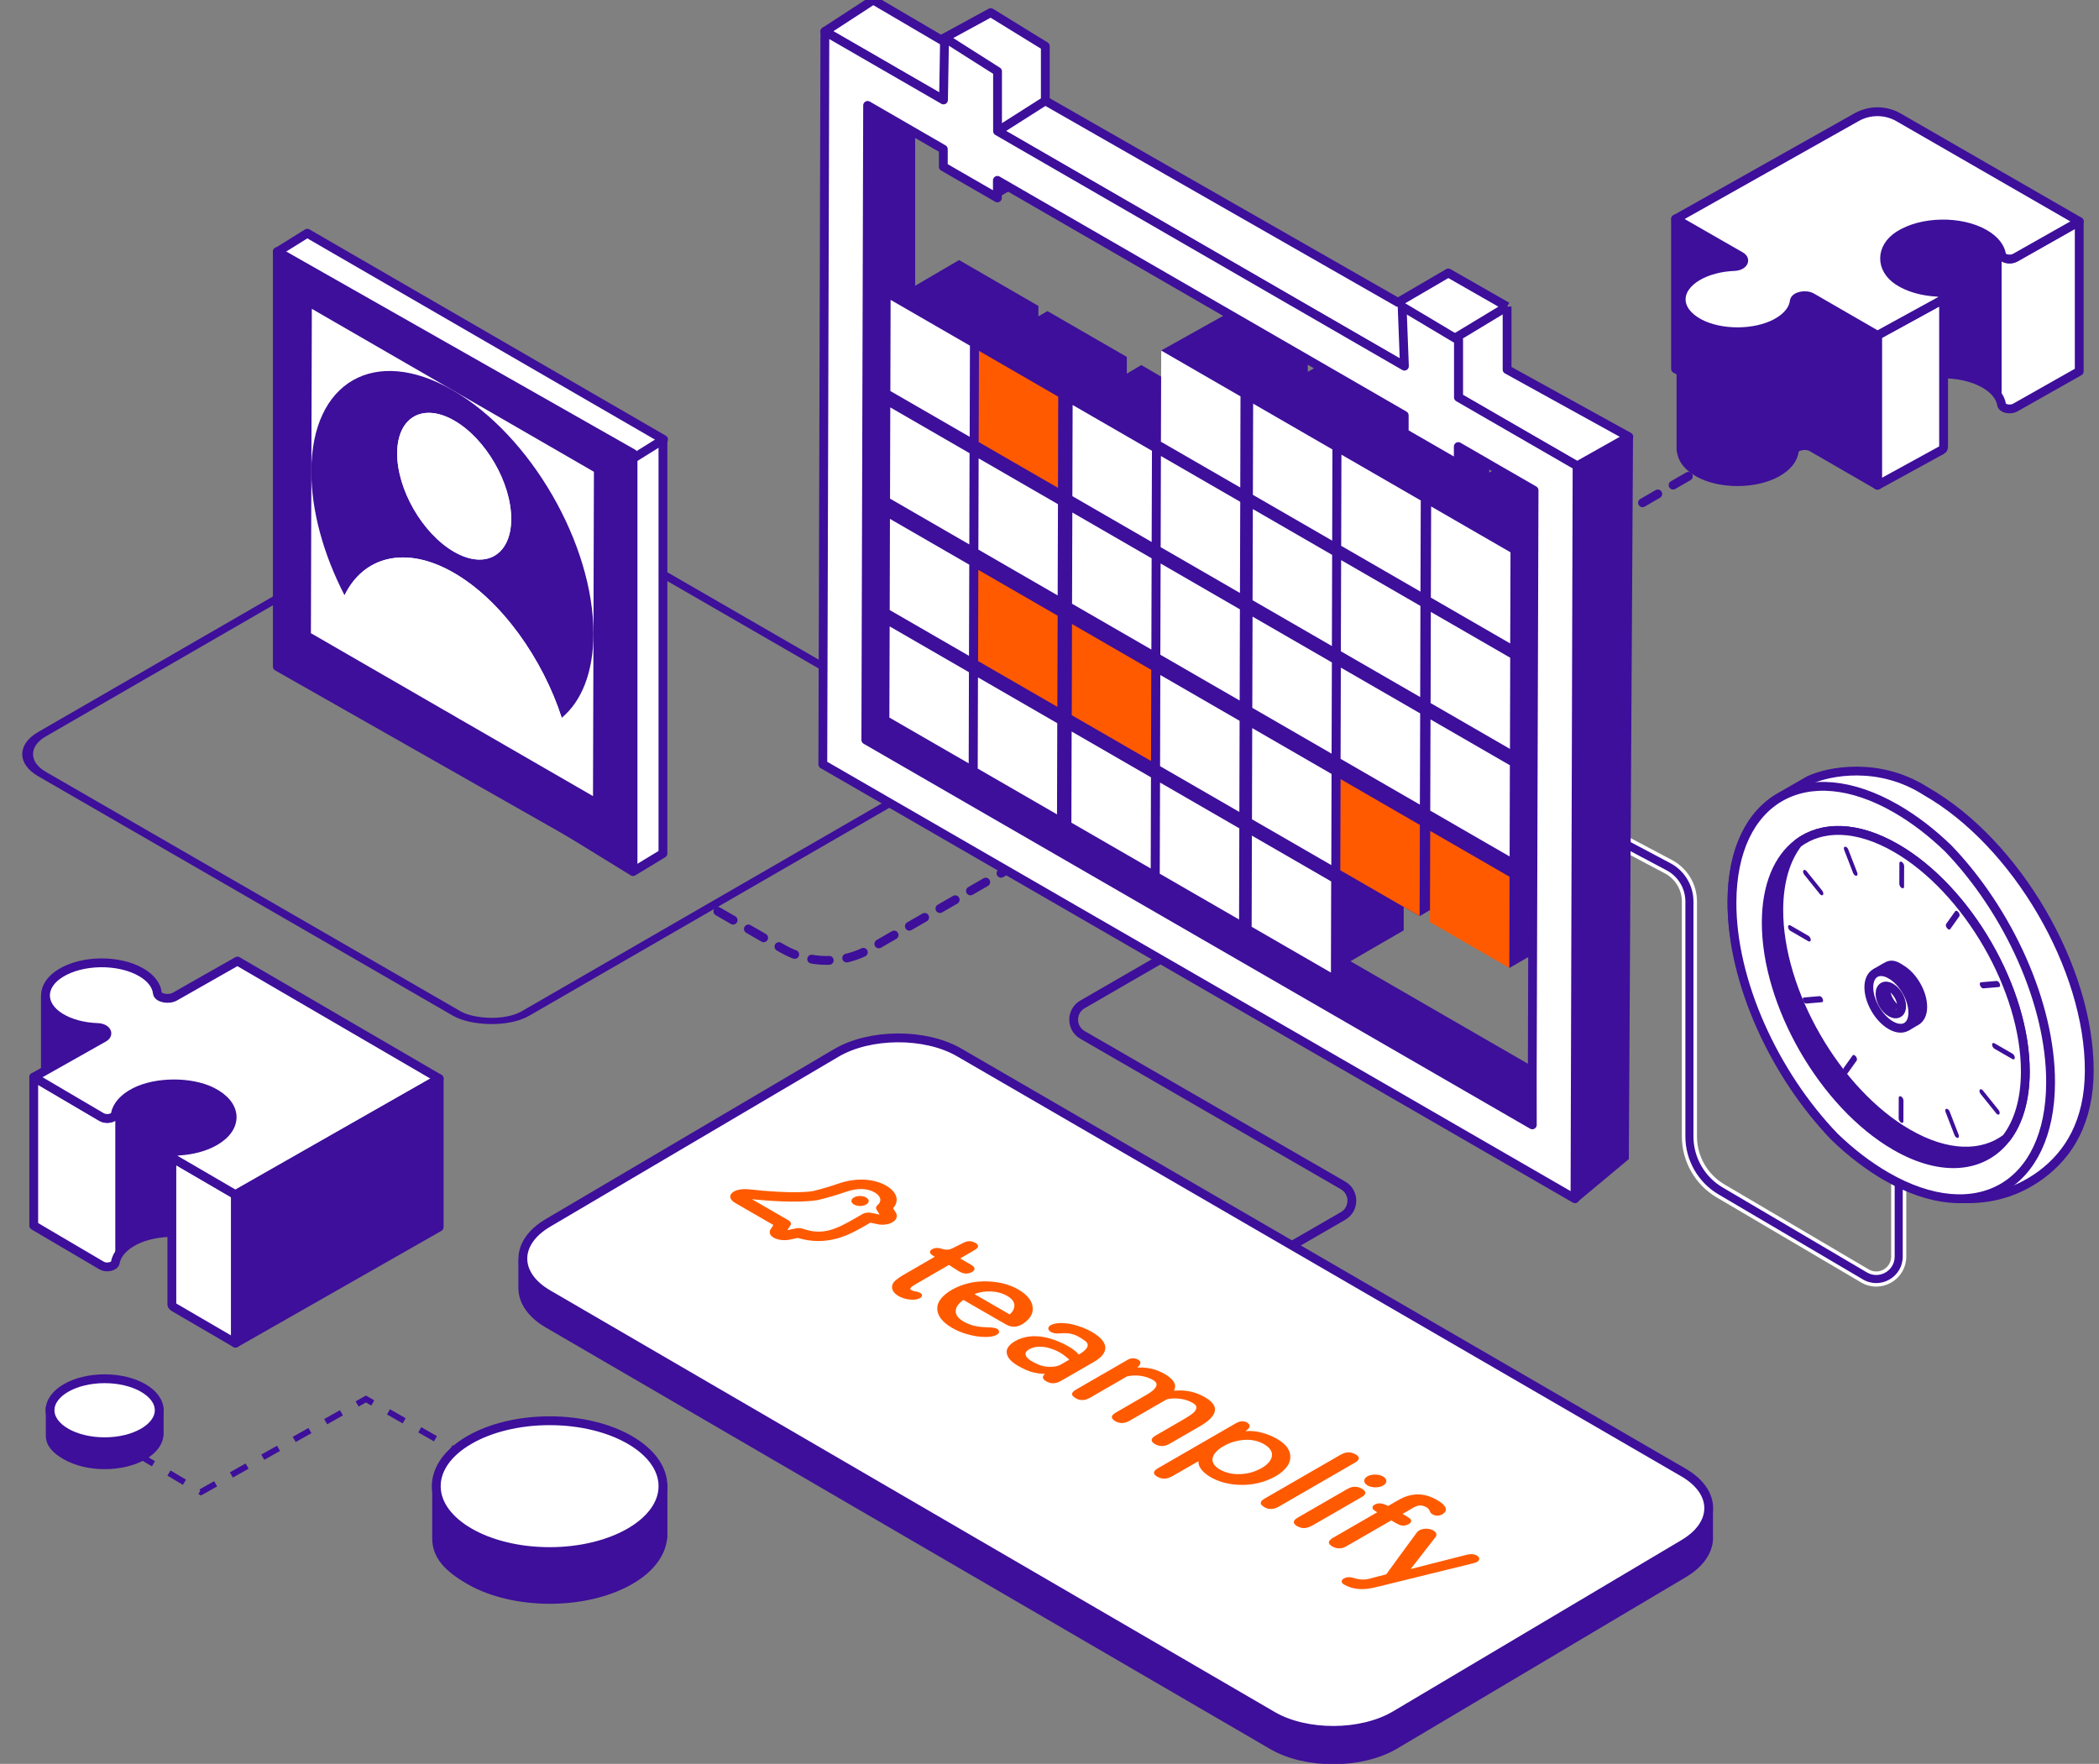 <svg width="238" height="200" viewBox="0 0 238 200" fill="none" xmlns="http://www.w3.org/2000/svg">
<rect x="0" y="0" width="238" height="200" fill="#808080" stroke="none"/>
<g clip-path="url(#clip0_4926_493)">
<path d="M63.407 171.57L63.746 170.979L61.968 169.962L61.629 170.553L63.407 171.57ZM22.778 169.577L24.619 168.539L24.279 167.948L22.619 168.883L22.709 169.041L22.495 169.398L22.785 169.57L22.778 169.577ZM59.858 169.536L60.197 168.945L58.419 167.928L58.08 168.519L59.858 169.536ZM20.738 168.361L21.09 167.776L19.333 166.732L18.98 167.316L20.738 168.361ZM26.403 167.536L28.188 166.532L27.849 165.941L26.064 166.945L26.403 167.536ZM56.309 167.501L56.648 166.91L54.87 165.893L54.532 166.484L56.309 167.501ZM17.223 166.264L17.576 165.68L15.819 164.635L15.466 165.22L17.223 166.264ZM29.966 165.522L31.751 164.519L31.412 163.928L29.627 164.931L29.966 165.522ZM52.754 165.467L53.093 164.876L51.315 163.859L50.976 164.45L52.754 165.467ZM13.702 164.168L14.055 163.584L12.298 162.539L11.945 163.123L13.702 164.168ZM33.529 163.508L35.313 162.505L34.975 161.914L33.19 162.917L33.529 163.508ZM49.205 163.433L49.544 162.842L47.766 161.824L47.427 162.416L49.205 163.433ZM10.188 162.072L10.54 161.488L9.835 161.068L9.482 161.653L10.188 162.072ZM37.098 161.495L38.883 160.491L38.544 159.9L36.759 160.903L37.098 161.495ZM45.656 161.398L45.995 160.807L44.217 159.79L43.878 160.381L45.656 161.398ZM40.661 159.488L41.491 159.02L42.1 159.371L42.439 158.78L41.491 158.237L40.322 158.897L40.661 159.488Z" fill="#3D0F9A"/>
<path d="M75.172 168.512V174.446V173.951C75.172 175.847 73.936 177.743 71.423 179.185C66.398 182.07 58.283 182.07 53.258 179.185C50.745 177.743 49.509 176.342 49.509 174.446V173.951V168.553L66.719 164.718L75.172 168.512Z" fill="#3D0F9A" stroke="#3D0F9A" stroke-miterlimit="10"/>
<path d="M62.32 175.929C55.222 175.929 49.468 172.608 49.468 168.511C49.468 164.415 55.222 161.094 62.32 161.094C69.418 161.094 75.172 164.415 75.172 168.511C75.172 172.608 69.418 175.929 62.32 175.929Z" fill="white" stroke="#3D0F9A" stroke-linecap="round" stroke-linejoin="round"/>
<path d="M18.051 159.903V162.76V162.522C18.051 163.435 17.456 164.348 16.246 165.042C13.826 166.431 9.919 166.431 7.499 165.042C6.29 164.348 5.695 163.673 5.695 162.76V162.522V159.923L13.981 158.077L18.051 159.903Z" fill="#3D0F9A" stroke="#3D0F9A" stroke-miterlimit="10"/>
<path d="M11.863 163.475C8.445 163.475 5.675 161.876 5.675 159.903C5.675 157.931 8.445 156.332 11.863 156.332C15.28 156.332 18.051 157.931 18.051 159.903C18.051 161.876 15.28 163.475 11.863 163.475Z" fill="white" stroke="#3D0F9A" stroke-linecap="round" stroke-linejoin="round"/>
<path d="M81.394 103.333L88.713 107.56C91.808 109.347 95.621 109.347 98.716 107.56L114.399 98.501L199.5 49.349C200.833 48.579 200.833 46.655 199.5 45.885L195.584 43.623C194.251 42.853 194.251 40.929 195.584 40.159L208.929 32.451" stroke="#3D0F9A" stroke-linecap="round" stroke-dasharray="2 2"/>
<path d="M146.13 141.429L152.283 137.874C153.616 137.104 153.616 135.18 152.283 134.411L122.741 117.347C121.408 116.577 121.408 114.653 122.741 113.884L131.769 108.669" stroke="#3D0F9A" stroke-linecap="round"/>
<path d="M212.745 145.685C212.186 145.685 211.628 145.536 211.121 145.237L194.744 135.593C192.374 134.197 190.902 131.621 190.902 128.87V102.229C190.902 100.812 190.123 99.518 188.871 98.854L179.23 93.745L179.846 92.584L189.487 97.693C191.17 98.585 192.217 100.323 192.217 102.229V128.87C192.217 131.157 193.441 133.299 195.411 134.46L211.788 144.105C212.379 144.453 213.087 144.457 213.682 144.117C214.278 143.776 214.633 143.164 214.633 142.477V133.144H215.947V142.477C215.947 143.64 215.343 144.68 214.334 145.257C213.835 145.542 213.289 145.685 212.744 145.685H212.745Z" fill="#3D0F9A" stroke="white" stroke-width="0.4"/>
<path d="M218.38 89.72C228.623 95.564 236.927 109.786 236.896 121.416C236.878 127.195 234.58 130.872 231.473 133.181C225.051 137.951 217.845 135.363 214.895 133.844C212.457 132.452 210.128 130.585 207.994 128.393C201.174 121.375 196.358 111.009 196.383 102.147C196.4 96.346 198.488 92.267 201.847 90.36L203.484 89.418L203.488 89.416L205.169 88.45C207.349 87.449 213.044 86.302 218.38 89.72Z" fill="white"/>
<path d="M205.173 88.45H205.169M205.169 88.45C204.665 88.74 204.076 89.078 203.488 89.416L203.484 89.418C202.912 89.747 202.341 90.076 201.847 90.36C198.488 92.267 196.4 96.346 196.383 102.147C196.358 111.009 201.174 121.375 207.994 128.393C210.128 130.585 212.457 132.452 214.895 133.844C217.845 135.363 225.051 137.951 231.473 133.181C234.58 130.872 236.878 127.195 236.896 121.416C236.927 109.786 228.623 95.564 218.38 89.72C213.044 86.302 207.349 87.449 205.169 88.45Z" stroke="#3D0F9A" stroke-miterlimit="10"/>
<path d="M232.51 122.756C232.475 134.532 224.114 139.298 213.875 133.38C211.822 132.195 209.845 130.669 208.001 128.887C201.174 121.784 196.358 111.293 196.383 102.325C196.418 90.552 204.778 85.786 215.017 91.701C217.078 92.889 219.054 94.419 220.905 96.204C227.725 103.307 232.534 113.791 232.51 122.752V122.756Z" fill="white" stroke="#3D0F9A" stroke-miterlimit="10"/>
<path d="M229.646 121.539C229.635 124.739 228.85 127.286 227.484 129.058C224.897 132.443 220.224 133.009 214.912 129.938C206.811 125.26 200.242 113.881 200.27 104.567C200.284 100.368 201.632 97.301 203.856 95.62C206.563 93.577 210.561 93.594 215.007 96.165C223.105 100.847 229.674 112.225 229.646 121.536V121.539Z" fill="#3D0F9A" stroke="#3D0F9A"/>
<path d="M229.647 121.54C229.636 124.74 228.85 127.287 227.485 129.058C224.778 131.109 220.78 131.088 216.331 128.517C208.232 123.839 201.664 112.46 201.691 103.15C201.702 99.943 202.491 97.396 203.857 95.625C206.563 93.581 210.562 93.599 215.007 96.17C223.106 100.851 229.674 112.23 229.647 121.54Z" fill="white" stroke="#3D0F9A" stroke-miterlimit="10"/>
<path d="M215.635 97.731C215.785 97.818 215.904 98.025 215.904 98.196L215.897 100.533C215.897 100.704 215.775 100.774 215.628 100.687C215.478 100.599 215.359 100.393 215.359 100.222L215.366 97.885C215.366 97.714 215.489 97.644 215.635 97.731Z" fill="#3D0F9A"/>
<path d="M209.339 96.037C209.434 96.089 209.525 96.198 209.573 96.327L210.583 98.936C210.656 99.129 210.611 99.293 210.485 99.303C210.443 99.303 210.398 99.293 210.349 99.268C210.254 99.216 210.164 99.108 210.115 98.978L209.106 96.369C209.032 96.18 209.078 96.016 209.203 96.005C209.245 96.005 209.294 96.016 209.339 96.04V96.037Z" fill="#3D0F9A"/>
<path d="M204.719 98.671C204.764 98.699 204.81 98.737 204.851 98.79L206.608 100.977C206.737 101.137 206.783 101.351 206.706 101.459C206.657 101.529 206.566 101.532 206.472 101.48C206.426 101.452 206.381 101.413 206.336 101.361L204.579 99.174C204.45 99.013 204.408 98.8 204.481 98.695C204.53 98.626 204.621 98.622 204.715 98.674L204.719 98.671Z" fill="#3D0F9A"/>
<path d="M205.047 106.106C205.197 106.193 205.316 106.399 205.316 106.57C205.316 106.741 205.194 106.811 205.047 106.724L203.011 105.55C202.861 105.463 202.742 105.257 202.742 105.085C202.742 104.914 202.864 104.844 203.011 104.932L205.047 106.106Z" fill="#3D0F9A"/>
<path d="M206.443 112.985C206.537 113.037 206.628 113.145 206.677 113.275C206.75 113.463 206.705 113.627 206.576 113.638L204.812 113.792C204.77 113.795 204.725 113.781 204.679 113.757C204.585 113.704 204.498 113.596 204.445 113.467C204.372 113.278 204.417 113.114 204.543 113.103L206.307 112.95C206.349 112.95 206.394 112.96 206.443 112.985Z" fill="#3D0F9A"/>
<path d="M210.29 119.657C210.335 119.685 210.38 119.723 210.426 119.776C210.555 119.936 210.597 120.15 210.524 120.254L209.5 121.69C209.452 121.76 209.361 121.764 209.266 121.711C209.221 121.683 209.176 121.645 209.134 121.592C209.005 121.432 208.963 121.219 209.036 121.114L210.059 119.678C210.108 119.608 210.199 119.605 210.293 119.657H210.29Z" fill="#3D0F9A"/>
<path d="M215.561 124.328C215.711 124.416 215.83 124.622 215.83 124.793L215.823 127.13C215.823 127.301 215.701 127.371 215.554 127.284C215.407 127.196 215.285 126.99 215.285 126.819L215.292 124.482C215.292 124.311 215.414 124.241 215.561 124.328Z" fill="#3D0F9A"/>
<path d="M220.835 125.753C220.93 125.806 221.017 125.914 221.069 126.043L222.082 128.656C222.156 128.848 222.11 129.013 221.981 129.023C221.939 129.027 221.894 129.013 221.848 128.988C221.754 128.936 221.667 128.828 221.614 128.698L220.601 126.085C220.528 125.896 220.574 125.732 220.703 125.722C220.745 125.718 220.79 125.732 220.835 125.757V125.753Z" fill="#3D0F9A"/>
<path d="M224.715 123.542C224.761 123.57 224.806 123.609 224.848 123.661L226.605 125.848C226.734 126.009 226.779 126.222 226.702 126.327C226.653 126.396 226.563 126.4 226.468 126.348C226.423 126.32 226.378 126.281 226.336 126.229L224.579 124.042C224.45 123.881 224.408 123.668 224.481 123.563C224.53 123.493 224.621 123.49 224.715 123.542Z" fill="#3D0F9A"/>
<path d="M228.184 119.468C228.334 119.556 228.453 119.762 228.453 119.933C228.453 120.104 228.33 120.174 228.184 120.087L226.148 118.913C225.998 118.826 225.879 118.619 225.879 118.448C225.879 118.277 226.001 118.207 226.148 118.295L228.184 119.468Z" fill="#3D0F9A"/>
<path d="M226.517 111.262C226.611 111.314 226.702 111.422 226.751 111.551C226.824 111.744 226.779 111.908 226.65 111.918L224.886 112.069C224.844 112.072 224.799 112.058 224.754 112.034C224.659 111.981 224.572 111.873 224.52 111.744C224.446 111.551 224.492 111.387 224.617 111.377L226.381 111.227C226.423 111.227 226.472 111.237 226.517 111.262Z" fill="#3D0F9A"/>
<path d="M221.928 103.307C221.973 103.335 222.018 103.374 222.06 103.426C222.189 103.587 222.235 103.8 222.158 103.905L221.135 105.341C221.086 105.411 220.995 105.414 220.901 105.362C220.855 105.334 220.81 105.295 220.768 105.243C220.639 105.082 220.593 104.869 220.67 104.761L221.694 103.325C221.742 103.255 221.833 103.251 221.928 103.304V103.307Z" fill="#3D0F9A"/>
<path d="M213.524 111.883L214.645 111.23C214.425 111.359 214.289 111.632 214.289 112.02C214.289 112.799 214.834 113.745 215.511 114.14L214.39 114.793C213.713 114.402 213.164 113.455 213.168 112.673C213.168 112.285 213.304 112.013 213.524 111.883Z" fill="#3D0F9A"/>
<path d="M213.75 109.686L212.629 110.339C213.737 110.083 216.142 110.622 216.893 114.821C216.89 115.604 216.616 116.157 216.173 116.418L217.288 115.768C217.735 115.51 218.014 114.958 218.014 114.168C218.017 112.585 216.907 110.657 215.528 109.86L215.233 109.672C214.542 109.27 214.204 109.42 213.75 109.686Z" fill="#3D0F9A" stroke="#3D0F9A"/>
<path d="M214.403 110.515C215.782 111.311 216.893 113.24 216.889 114.822C216.886 116.408 215.768 117.044 214.389 116.248C213.013 115.451 211.899 113.526 211.902 111.94C211.906 110.357 213.027 109.718 214.406 110.515H214.403ZM214.392 114.794C215.07 115.186 215.622 114.871 215.625 114.092C215.625 113.313 215.08 112.363 214.403 111.971C213.725 111.58 213.174 111.895 213.17 112.674C213.17 113.453 213.715 114.403 214.392 114.794Z" fill="white" stroke="#3D0F9A" stroke-miterlimit="10"/>
<rect x="-0.866" width="63.318" height="63.318" rx="4.5" transform="matrix(-0.866 0.5 -0.866 -0.5 109.767 85.941)" stroke="#3D0F9A"/>
<path d="M108.749 29.487L100.999 34.018L103.067 44.956L100.985 46.206L103.052 57.59L100.94 58.84L102.621 70.015L100.91 71.012L109.88 86.563L110.891 85.923L119.861 92.337L121.482 91.384L130.497 98.453L131.538 97.857L140.478 104.256L141.95 103.438L150.92 110.268L159.161 105.491V102.828L160.968 103.877L162.165 103.177L171.165 109.747L179.019 105.194V94.941L176.907 93.78L179.019 92.56V82.292L177.427 81.354L179.019 80.417V70.075L177.621 69.226L179.019 68.393V58.11L170.049 52.902L168.859 53.587V52.262L159.86 47.054L158.833 47.679V46.429L149.864 41.265L148.287 42.158V40.045L139.719 35.238L131.664 39.74L131.746 42.761L129.411 41.392L127.767 42.366V40.469L118.768 35.276L117.741 35.871V34.688L108.749 29.487Z" fill="#3D0F9A"/>
<path d="M93.297 83.693L101.288 79.048L178.977 123.927L170.985 128.572L93.297 83.693Z" fill="#3D0F9A"/>
<path d="M113.091 20.451L120.864 15.933L120.859 17.923L113.086 22.441L113.091 20.451Z" fill="#3D0F9A"/>
<path d="M165.354 50.635L173.127 46.117L173.122 48.108L165.349 52.63L165.354 50.635Z" fill="#3D0F9A"/>
<path d="M98.201 12.121L103.767 7.619V80L98.055 83.81L98.201 12.121Z" fill="#3D0F9A"/>
<path d="M179.143 53.094L185.163 49.524L184.687 131.429L178.975 136.191L179.143 53.094Z" fill="#3D0F9A"/>
<path d="M118.047 5.238L113.287 8.095V14.762L118.047 11.905V5.238Z" fill="#3D0F9A"/>
<path d="M171.359 34.762L165.171 38.095V45.238L170.883 41.905L171.359 34.762Z" fill="#3D0F9A"/>
<path d="M93.535 3.565L99.011 0L112.815 8.095L106.985 11.337L93.535 3.565Z" fill="white"/>
<path d="M112.337 1.429L107.101 4.286L112.813 8.095L113.109 14.873L118.525 11.429V5.238L112.337 1.429Z" fill="white"/>
<path d="M113.109 14.873L118.525 11.429L158.509 34.286L164.221 30.952L170.885 34.762V41.905L184.689 49.524L178.82 52.828L165.371 45.057V38.095L159.244 41.521L113.109 14.873Z" fill="white"/>
<path d="M113.109 14.873L112.813 8.095L107.101 4.286L112.337 1.429L118.525 5.238V11.429M113.109 14.873L118.525 11.429M113.109 14.873L159.244 41.521L165.371 38.095M118.525 11.429L158.509 34.286L164.221 30.952L170.885 34.762M170.885 34.762L165.371 38.095M170.885 34.762V41.905L184.689 49.524L178.82 52.828L165.371 45.057V38.095M93.535 3.565L99.011 0L112.815 8.095L106.985 11.337L93.535 3.565Z" stroke="#3D0F9A" stroke-linejoin="round"/>
<path d="M165.369 45.057L178.82 52.824L178.584 135.923L93.297 86.664L93.533 3.565L106.983 11.332L107.101 4.285L113.109 8.095V14.868L159.244 41.516L158.985 34.762L165.369 38.571V45.052V45.057ZM173.739 121.826L173.943 55.596L165.351 50.634V52.625L159.22 49.088V47.098L113.091 20.451V22.441L106.96 18.904V16.914L98.377 11.952L98.174 83.896L173.744 127.545" fill="white"/>
<path d="M165.369 45.057L178.82 52.824L178.584 135.923L93.297 86.664L93.533 3.565L106.983 11.332L107.101 4.285L113.109 8.095V14.868L159.244 41.516L158.985 34.762L165.369 38.571V45.052V45.057ZM173.739 121.826L173.943 55.596L165.351 50.634V52.625L159.22 49.088V47.098L113.091 20.451V22.441L106.96 18.904V16.914L98.377 11.952L98.174 83.896L173.744 127.545L173.739 121.826Z" stroke="#3D0F9A" stroke-linejoin="round"/>
<path d="M109.866 76.219L109.838 86.555L100.844 81.362L100.876 71.026L109.866 76.219Z" fill="white"/>
<path d="M119.88 82L119.852 92.341L110.862 87.147L110.89 76.807L119.88 82Z" fill="white"/>
<path d="M109.903 64.028L109.871 74.364L100.881 69.17L100.909 58.834L109.903 64.028Z" fill="white"/>
<path d="M130.505 88.139L130.477 98.475L121.483 93.281L121.511 82.945L130.505 88.139Z" fill="white"/>
<path d="M109.936 51.386L109.908 61.732L100.918 56.538L100.946 46.193L109.936 51.386Z" fill="white"/>
<path d="M140.524 93.925L140.496 104.261L131.501 99.067L131.534 88.731L140.524 93.925Z" fill="white"/>
<path d="M119.959 57.168L119.926 67.513L110.936 62.319L110.964 51.974L119.959 57.168Z" fill="white"/>
<path d="M109.978 39.194L109.95 49.53L100.955 44.337L100.983 34.001L109.978 39.194Z" fill="white"/>
<path d="M150.939 99.942L150.911 110.278L141.921 105.085L141.949 94.749L150.939 99.942Z" fill="white"/>
<path d="M140.556 81.732L140.528 92.067L131.538 86.874L131.566 76.538L140.556 81.732Z" fill="white"/>
<path d="M130.58 63.305L130.552 73.65L121.557 68.457L121.59 58.112L130.58 63.305Z" fill="white"/>
<path d="M150.981 87.755L150.953 98.091L141.958 92.897L141.986 82.557L150.981 87.755Z" fill="white"/>
<path d="M140.59 69.091L140.563 79.432L131.568 74.238L131.6 63.893L140.59 69.091Z" fill="white"/>
<path d="M130.617 51.113L130.584 61.454L121.594 56.26L121.622 45.92L130.617 51.113Z" fill="white"/>
<path d="M151.018 75.109L150.985 85.454L141.995 80.26L142.023 69.915L151.018 75.109Z" fill="white"/>
<path d="M140.628 56.899L140.595 67.235L131.605 62.041L131.633 51.706L140.628 56.899Z" fill="white"/>
<path d="M161.029 80.89L160.996 91.235L152.006 86.042L152.034 75.697L161.029 80.89Z" fill="white"/>
<path d="M151.048 62.916L151.02 73.252L142.025 68.059L142.058 57.723L151.048 62.916Z" fill="white"/>
<path d="M140.657 44.943L140.63 55.279L131.635 50.086L131.667 39.75L140.657 44.943Z" fill="white"/>
<path d="M171.2 86.769L171.173 97.114L162.173 91.916L162.201 81.571L171.2 86.769Z" fill="white"/>
<path d="M161.058 68.703L161.031 79.039L152.036 73.846L152.068 63.51L161.058 68.703Z" fill="white"/>
<path d="M151.08 50.961L151.052 61.301L142.062 56.108L142.09 45.767L151.08 50.961Z" fill="white"/>
<path d="M171.238 74.577L171.21 84.917L162.211 79.719L162.238 69.383L171.238 74.577Z" fill="white"/>
<path d="M161.096 56.746L161.063 67.082L152.073 61.889L152.101 51.553L161.096 56.746Z" fill="white"/>
<path d="M171.272 62.624L171.24 72.96L162.24 67.762L162.273 57.426L171.272 62.624Z" fill="white"/>
<path d="M119.925 69.813L119.892 80.149L110.902 74.955L110.93 64.62L119.925 69.813Z" fill="#FF5A00"/>
<path d="M130.541 75.951L130.513 86.287L121.523 81.094L121.551 70.758L130.541 75.951Z" fill="#FF5A00"/>
<path d="M119.992 44.98L119.964 55.316L110.969 50.123L111.002 39.782L119.992 44.98Z" fill="#FF5A00"/>
<path d="M160.995 93.536L160.967 103.872L151.972 98.678L152.005 88.343L160.995 93.536Z" fill="#FF5A00"/>
<path d="M171.166 99.415L171.139 109.751L162.139 104.553L162.167 94.217L171.166 99.415Z" fill="#FF5A00"/>
<path d="M33.242 75.115L34.837 27.39L75.169 50.105V96.771L71.779 98.827L33.242 75.115Z" fill="white" stroke="#3D0F9A" stroke-linejoin="round"/>
<path d="M31.445 28.562L34.841 26.446L75.237 49.831L71.843 51.945L31.445 28.562Z" fill="white" stroke="#3D0F9A" stroke-linejoin="round"/>
<path d="M31.445 75.58V28.52L71.778 51.425V98.487L31.445 75.58Z" fill="#3D0F9A" stroke="#3D0F9A" stroke-linejoin="round"/>
<path d="M35.254 71.796L35.358 35.018L67.343 53.495L67.239 90.269L35.254 71.796Z" fill="white"/>
<path d="M52.213 81.558L50.269 80.436C50.591 80.645 50.914 80.84 51.241 81.031C51.568 81.217 51.891 81.394 52.213 81.558ZM51.473 62.562C47.907 60.504 45.022 55.5 45.031 51.397C45.045 47.288 47.948 45.634 51.514 47.697C55.084 49.761 57.969 54.759 57.96 58.863C57.946 62.962 55.043 64.625 51.473 62.562ZM51.346 44.257C42.515 39.154 35.333 43.257 35.301 53.41C35.287 57.945 36.705 62.926 39.067 67.498C41.197 63.126 45.953 61.772 51.468 64.957C56.874 68.079 61.535 74.71 63.692 81.394C65.932 79.522 67.277 76.264 67.29 71.883C67.317 61.731 60.185 49.361 51.346 44.257Z" fill="#3D0F9A"/>
<path d="M51.522 47.697C47.956 45.638 45.053 47.292 45.039 51.396C45.026 55.495 47.91 60.498 51.481 62.562C55.051 64.625 57.954 62.966 57.968 58.862C57.981 54.754 55.096 49.76 51.522 47.697Z" fill="white"/>
<path d="M51.472 64.957C45.957 61.771 41.201 63.126 39.07 67.497C41.796 72.782 45.784 77.531 50.273 80.435L52.217 81.558C56.841 83.912 60.943 83.698 63.696 81.394C61.534 74.709 56.877 68.079 51.472 64.957Z" fill="white"/>
<path d="M190.012 24.833L197.369 29.057C198.072 29.462 197.64 30.179 196.644 30.217C196.627 30.217 196.606 30.217 196.588 30.217L197.369 30.67C198.072 31.076 197.64 31.792 196.644 31.831C196.468 31.84 196.291 45.312 196.118 45.325L190.007 41.822H190.016H189.986V24.829H190.016L190.012 24.833Z" fill="#3D0F9A" stroke="#3D0F9A" stroke-linejoin="round"/>
<path d="M215.287 43.704C214.584 44.157 214.118 44.731 213.876 45.343C213.648 44.765 213.631 30.693 213.825 30.11C213.432 28.915 213.924 27.587 215.287 26.707C217.883 25.028 222.337 24.968 225.037 26.525C226.176 27.185 226.814 28.022 226.956 28.885C227.029 29.334 227.952 29.532 228.504 29.213L235.758 25.11V42.108L228.504 46.211C227.952 46.53 227.025 46.331 226.956 45.883C226.818 45.02 226.176 44.183 225.037 43.523C222.337 41.961 217.883 42.026 215.287 43.704Z" fill="white" stroke="#3D0F9A" stroke-linejoin="round"/>
<path d="M226.957 45.882C226.819 45.019 226.176 44.182 225.038 43.522C222.338 41.961 217.884 42.025 215.288 43.703C214.585 44.157 214.119 44.73 213.877 45.343C213.649 44.765 213.632 30.692 213.826 30.11C213.433 28.915 213.925 27.586 215.288 26.706C217.884 25.028 222.338 24.967 225.038 26.525C226.176 27.185 226.815 28.022 226.957 28.885V45.882Z" fill="#3D0F9A"/>
<path d="M212.884 38.018L220.172 34.023C220.271 33.967 220.331 33.898 220.379 33.834V50.464C220.379 50.807 220.379 50.905 220.172 51.025L212.884 55.02V38.023V38.018Z" fill="white" stroke="#3D0F9A" stroke-linejoin="round"/>
<path d="M212.887 55.016L205.448 50.719C204.745 50.313 203.516 50.568 203.451 51.146C203.343 52.056 202.658 52.949 201.398 53.627C198.966 54.934 195.098 54.942 192.674 53.644C191.368 52.945 190.695 52.013 190.634 51.064H190.604V34.071H190.634C190.695 35.02 191.368 35.952 192.67 36.646C195.089 37.941 198.962 37.932 201.394 36.629C202.658 35.952 203.343 35.059 203.447 34.148C203.516 33.575 204.741 33.316 205.443 33.721L212.882 38.018V55.016H212.887Z" fill="#3D0F9A" stroke="#3D0F9A" stroke-linejoin="round"/>
<path d="M225.037 26.525C222.337 24.964 217.883 25.028 215.287 26.707C213.186 28.061 213.143 30.477 215.235 31.845C216.408 32.613 217.978 33.04 219.59 33.13C220.371 33.173 220.729 33.704 220.173 34.028L212.885 38.023L205.446 33.726C204.743 33.32 203.514 33.575 203.449 34.153C203.341 35.063 202.655 35.956 201.396 36.633C198.964 37.941 195.096 37.945 192.672 36.651C189.994 35.218 189.947 32.794 192.521 31.305C193.673 30.641 195.147 30.279 196.648 30.218C197.644 30.18 198.076 29.463 197.373 29.058L190.007 24.83L210.474 13.311C211.962 12.453 213.795 12.453 215.282 13.311L235.758 25.11L228.504 29.213C227.952 29.532 227.025 29.334 226.956 28.885C226.818 28.022 226.176 27.186 225.037 26.525Z" fill="white" stroke="#3D0F9A" stroke-linejoin="round"/>
<path d="M10.753 133.448C9.332 133.334 7.964 132.96 6.902 132.328C5.668 131.593 5.099 130.621 5.192 129.666H5.148V114.83V112.941L5.192 112.954C5.108 113.905 5.672 114.873 6.907 115.603C8.106 116.316 9.696 116.702 11.317 116.753C12.343 116.787 12.792 117.483 12.063 117.887L11.242 118.341C11.268 118.341 11.291 118.341 11.317 118.345C12.343 118.379 10.753 133.444 10.753 133.444V133.448Z" fill="#3D0F9A"/>
<path d="M5.192 114.83C5.192 114.856 5.192 114.886 5.192 114.911M10.753 133.448C9.332 133.334 7.964 132.96 6.902 132.328C5.668 131.593 5.099 130.621 5.192 129.666H5.148V114.83V112.941L5.192 112.954C5.108 113.905 5.672 114.873 6.907 115.603C8.106 116.316 9.696 116.702 11.317 116.753C12.343 116.787 12.792 117.483 12.063 117.887L11.242 118.341C11.268 118.341 11.291 118.341 11.317 118.345C12.343 118.379 10.753 133.444 10.753 133.444V133.448Z" stroke="#3D0F9A" stroke-linejoin="round"/>
<path d="M11.53 126.667C12.077 126.983 12.995 126.774 13.072 126.329C13.234 125.402 13.977 124.505 15.301 123.83C17.692 122.608 21.638 122.591 24.034 123.788C25.939 124.74 26.643 126.163 26.165 127.47C26.379 128.047 26.361 141.982 26.105 142.555C25.785 141.833 25.098 141.149 24.034 140.62C21.638 139.419 17.692 139.441 15.301 140.662C13.977 141.337 13.234 142.239 13.072 143.162C12.991 143.61 12.077 143.815 11.53 143.499L3.826 138.966V122.134L11.53 126.667Z" fill="white" stroke="#3D0F9A" stroke-linejoin="round"/>
<path d="M13.072 126.326C13.234 125.399 13.977 124.502 15.301 123.827C17.692 122.605 21.638 122.588 24.034 123.784C25.939 124.737 26.643 126.159 26.165 127.467C26.379 128.043 26.361 141.979 26.105 142.551C25.785 141.829 25.098 141.146 24.034 140.616C21.638 139.416 17.692 139.437 15.301 140.659C13.977 141.334 13.234 142.235 13.072 143.158V126.326Z" fill="#3D0F9A"/>
<path d="M26.707 152.296L19.738 148.233C19.524 148.109 19.452 147.956 19.486 147.81V131.068C19.494 131.187 19.571 131.307 19.738 131.401L26.707 135.464V152.296Z" fill="white" stroke="#3D0F9A" stroke-linejoin="round"/>
<path d="M26.702 135.463L19.733 131.401C19.191 131.085 19.537 130.555 20.305 130.512C21.783 130.427 23.226 130.055 24.362 129.401C27.078 127.834 26.971 125.257 24.038 123.788C21.642 122.587 17.696 122.609 15.305 123.831C13.981 124.506 13.238 125.407 13.075 126.33C12.994 126.778 12.081 126.983 11.534 126.667L3.826 122.135L11.777 117.649C12.478 117.243 12.046 116.542 11.06 116.508C9.501 116.453 7.972 116.068 6.819 115.35C4.594 113.966 4.607 111.753 6.841 110.361C9.313 108.818 13.473 108.776 16.005 110.241C17.137 110.895 17.747 111.736 17.841 112.595C17.901 113.163 19.131 113.407 19.831 113.001L26.924 108.972L49.797 122.301L26.702 135.463Z" fill="white" stroke="#3D0F9A" stroke-linejoin="round"/>
<path d="M26.698 135.463V152.295L49.797 139.133V122.305L26.698 135.463Z" fill="#3D0F9A" stroke="#3D0F9A" stroke-linejoin="round"/>
<path d="M193.731 174.566C193.741 174.426 193.738 174.289 193.731 174.148V171.361H192.309C191.905 170.976 191.419 170.612 190.844 170.284L108.717 122.65C104.88 120.446 98.623 120.482 94.815 122.73L62.125 142C61.574 142.324 61.106 142.677 60.717 143.051L59.277 142.987V146.167H59.281C59.331 147.6 60.289 149.022 62.161 150.103L144.309 197.906C148.139 200.117 154.385 200.081 158.19 197.823L190.905 178.394C192.697 177.332 193.637 175.96 193.731 174.573V174.563V174.566Z" fill="#3D0F9A" stroke="#3D0F9A" stroke-linejoin="round"/>
<path d="M151.156 199.905C148.611 199.905 146.073 199.347 144.129 198.223L61.981 150.416C60.196 149.383 59.13 148.004 58.95 146.505H58.922L58.918 146.171V142.616L60.581 142.688C60.977 142.328 61.434 141.993 61.942 141.691L94.632 122.42C98.552 120.108 104.952 120.072 108.898 122.337L191.028 169.971C191.564 170.281 192.043 170.627 192.453 171.001H194.091V174.149C194.098 174.289 194.098 174.44 194.091 174.592C193.98 176.173 192.914 177.624 191.089 178.708L158.374 198.137C156.39 199.314 153.773 199.905 151.16 199.905H151.156ZM59.638 146.063V146.153C59.688 147.521 60.65 148.814 62.341 149.79L144.489 197.597C148.226 199.757 154.292 199.721 158.003 197.514L190.718 178.085C192.338 177.123 193.281 175.867 193.371 174.548L193.731 174.563L193.371 174.541C193.378 174.422 193.378 174.3 193.371 174.167V171.722H192.165L192.061 171.621C191.668 171.246 191.201 170.9 190.664 170.594L108.538 122.964C104.794 120.814 98.718 120.847 94.999 123.043L62.309 142.31C61.798 142.609 61.348 142.947 60.966 143.311L60.855 143.419L59.638 143.365V146.066V146.063Z" fill="#3D0F9A"/>
<path d="M94.822 119.391C98.634 117.144 104.89 117.108 108.724 119.312L190.854 166.946C194.688 169.15 194.717 172.798 190.912 175.056L158.197 194.485C154.391 196.743 148.146 196.782 144.316 194.567L62.168 146.764C58.337 144.553 58.323 140.905 62.132 138.658L94.822 119.391Z" fill="white" stroke="#3D0F9A" stroke-linejoin="round"/>
<path fill-rule="evenodd" clip-rule="evenodd" d="M100.489 134.444C99.059 133.618 97.043 133.525 95.097 134.195C93.46 134.758 92.34 135.019 92.146 135.062C90.203 135.366 86.357 135.023 85.03 134.863C85.028 134.863 85.025 134.863 85.022 134.862C84.422 134.793 83.688 134.831 83.218 135.102L83.214 135.104C83.117 135.16 83.032 135.226 82.962 135.302C82.639 135.654 82.805 136.089 83.386 136.413L87.691 138.898L87.427 139.31C87.168 139.64 87.242 140.006 87.625 140.273C87.656 140.295 87.689 140.316 87.724 140.336C88.156 140.585 88.826 140.679 89.471 140.575C89.496 140.571 89.52 140.566 89.543 140.561L90.455 140.366C91.942 140.811 93.438 140.832 94.908 140.428C96.217 140.069 97.338 139.42 98.327 138.847L98.689 138.638L99.399 138.784C99.966 138.928 100.601 138.88 101.07 138.654C101.59 138.404 101.807 137.984 101.622 137.583C101.615 137.569 101.608 137.555 101.6 137.542L101.266 137.001C102.008 136.169 101.719 135.154 100.489 134.444ZM92.657 136.082C92.68 136.078 92.703 136.073 92.725 136.069C92.779 136.058 94.059 135.784 96.022 135.108C97.228 134.693 98.347 134.727 99.173 135.204C99.893 135.619 100.026 136.214 99.497 136.651C99.412 136.721 99.356 136.802 99.336 136.887C99.316 136.972 99.331 137.058 99.38 137.137L99.738 137.717L98.783 137.52C98.618 137.486 98.44 137.48 98.268 137.503C98.096 137.526 97.938 137.576 97.813 137.649L97.03 138.101C94.804 139.389 93.289 140.115 91.033 139.323C90.764 139.229 90.437 139.223 90.162 139.298L89.27 139.489L89.626 138.934C89.687 138.839 89.701 138.735 89.664 138.637C89.627 138.538 89.542 138.448 89.419 138.376L85.261 135.976C86.742 136.128 90.439 136.443 92.657 136.082Z" fill="#FF5A00"/>
<path fill-rule="evenodd" clip-rule="evenodd" d="M96.826 135.777C96.644 135.883 96.541 136.026 96.542 136.176C96.543 136.325 96.646 136.469 96.83 136.575C97.014 136.681 97.263 136.741 97.522 136.741C97.781 136.742 98.029 136.683 98.212 136.577C98.395 136.472 98.497 136.328 98.496 136.179C98.496 136.029 98.392 135.885 98.208 135.779C98.024 135.673 97.776 135.613 97.516 135.613C97.257 135.613 97.009 135.672 96.826 135.777Z" fill="#FF5A00"/>
<path fill-rule="evenodd" clip-rule="evenodd" d="M137.323 160.762C137.65 160.399 137.791 160.057 137.755 159.717C137.711 159.304 137.401 158.919 136.809 158.538C136.444 158.304 136.019 158.102 135.551 157.941C134.892 157.714 134.165 157.623 133.388 157.67C133.302 157.675 133.217 157.681 133.125 157.688C133.127 157.683 133.129 157.677 133.131 157.672C133.143 157.627 133.157 157.582 133.171 157.537C133.205 157.43 133.241 157.32 133.242 157.209C133.245 156.87 133.053 156.542 132.657 156.205C132.213 155.828 131.62 155.517 130.929 155.297C130.335 155.106 129.67 155.028 128.955 155.066L129.011 155.013C129.206 154.833 129.298 154.68 129.311 154.518C129.324 154.361 129.146 154.182 128.878 154.085C128.636 153.996 128.365 153.988 128.134 154.061C128.004 154.102 127.895 154.165 127.808 154.216C125.889 155.322 123.971 156.43 122.054 157.537L122.018 157.558C121.955 157.593 121.89 157.63 121.834 157.672C121.509 157.91 121.47 158.149 121.722 158.362C121.864 158.482 122.012 158.576 122.164 158.642C122.423 158.755 122.732 158.779 123.036 158.711C123.283 158.655 123.471 158.558 123.638 158.462C124.996 157.677 126.354 156.893 127.713 156.109L127.739 156.094C127.764 156.079 127.797 156.059 127.817 156.056L127.945 156.035C128.118 156.007 128.297 155.977 128.473 155.97C129.307 155.933 130.031 156.088 130.686 156.444C131.119 156.68 131.241 156.948 131.058 157.265C130.896 157.545 130.602 157.801 130.103 158.093C129.292 158.567 128.463 159.045 127.66 159.508L126.566 160.14C126.495 160.181 126.422 160.223 126.357 160.271C126.062 160.484 125.997 160.687 126.155 160.892C126.227 160.985 126.325 161.068 126.449 161.139C126.546 161.195 126.66 161.245 126.789 161.287C127.081 161.383 127.393 161.377 127.691 161.269C127.843 161.214 127.994 161.144 128.14 161.06C129.051 160.536 129.961 160.011 130.87 159.486L132.241 158.695C132.271 158.677 132.308 158.655 132.334 158.65L132.443 158.632C132.613 158.604 132.789 158.575 132.96 158.568C133.871 158.53 134.672 158.721 135.341 159.135C135.594 159.292 135.696 159.482 135.643 159.699C135.591 159.919 135.428 160.126 135.146 160.331C134.873 160.529 134.581 160.718 134.273 160.898C133.638 161.269 132.987 161.644 132.357 162.007C131.931 162.254 131.504 162.5 131.077 162.747C130.871 162.867 130.664 162.999 130.602 163.187C130.521 163.434 130.755 163.685 131.243 163.874C131.541 163.989 131.882 163.995 132.206 163.89C132.35 163.843 132.492 163.778 132.652 163.686C133.62 163.131 134.651 162.536 135.895 161.815C136.416 161.514 136.949 161.177 137.323 160.762ZM143.039 166.465C142.353 166.854 141.625 167.074 140.812 167.136C140.061 167.192 139.37 167.092 138.759 166.838C138.111 166.568 137.717 166.246 137.552 165.851C137.415 165.522 137.47 165.189 137.721 164.831C137.975 164.468 138.383 164.146 138.967 163.846C139.508 163.569 140.067 163.393 140.676 163.307C141.462 163.196 142.179 163.264 142.807 163.508C143.004 163.584 143.189 163.672 143.357 163.768C144.195 164.252 144.45 164.907 144.035 165.584C143.831 165.915 143.496 166.212 143.039 166.465ZM146.291 165.436C146.392 164.674 146.033 163.996 145.222 163.42C144.632 163 143.917 162.675 143.097 162.453C142.541 162.302 142.01 162.24 141.475 162.262C141.391 162.266 141.308 162.272 141.225 162.279C141.261 162.249 141.298 162.218 141.334 162.188C141.379 162.151 141.423 162.114 141.466 162.077C141.777 161.803 141.775 161.574 141.458 161.332C141.246 161.17 140.89 161.11 140.595 161.186C140.446 161.224 140.297 161.285 140.152 161.368C137.531 162.879 134.87 164.416 132.296 165.902L131.353 166.446C131.306 166.474 131.244 166.51 131.186 166.548C130.722 166.856 130.732 167.155 131.217 167.435L131.221 167.437C131.588 167.647 131.958 167.71 132.325 167.623C132.526 167.576 132.735 167.492 132.93 167.381C133.648 166.972 134.362 166.562 135.072 166.149C135.34 165.995 135.606 165.84 135.874 165.686L135.889 165.678C135.864 166.148 136.107 166.594 136.63 167.042C136.98 167.341 137.418 167.603 137.931 167.819C138.515 168.064 139.146 168.228 139.808 168.306C141.37 168.489 142.835 168.264 144.163 167.637C144.757 167.356 145.24 167.032 145.598 166.673C146.008 166.263 146.234 165.859 146.291 165.436ZM114.484 149.039L110.483 146.729C111.559 146.299 113.211 146.27 114.38 147.048C114.886 147.384 115.093 147.79 114.996 148.253C114.939 148.536 114.763 148.806 114.484 149.039ZM117.101 148.392C117.093 147.697 116.695 147.062 115.917 146.505C115.048 145.883 113.971 145.493 112.716 145.347C111.14 145.163 109.672 145.391 108.35 146.023C107.796 146.288 107.326 146.606 106.96 146.965C106.539 147.377 106.31 147.806 106.277 148.24C106.22 149.011 106.679 149.727 107.641 150.369C107.752 150.442 107.866 150.513 107.984 150.581C108.471 150.863 109.017 151.093 109.612 151.268C110.358 151.487 111.054 151.594 111.739 151.594C112.122 151.595 112.678 151.565 113.087 151.304C113.263 151.192 113.325 151.026 113.251 150.869C113.181 150.723 113.012 150.615 112.785 150.571C112.536 150.523 112.249 150.499 111.88 150.493C110.844 150.479 109.991 150.27 109.272 149.855L109.27 149.854C108.784 149.574 108.502 149.275 108.407 148.941C108.261 148.427 108.51 147.944 109.191 147.421C109.204 147.411 109.217 147.401 109.231 147.391C109.249 147.401 109.272 147.414 109.289 147.424L111.711 148.822L111.785 148.861C111.996 148.983 112.206 149.105 112.416 149.227C112.978 149.553 113.56 149.89 114.14 150.217C114.578 150.463 115.16 150.494 115.622 150.295C116.032 150.118 116.308 149.879 116.524 149.668C116.912 149.29 117.106 148.861 117.101 148.392ZM120.792 154.428C120.71 154.476 120.627 154.524 120.545 154.571C120.474 154.611 120.408 154.648 120.311 154.709C119.903 154.93 119.632 154.958 119.236 154.979C118.668 155.008 118.134 154.909 117.648 154.684C117.289 154.518 117.035 154.383 116.823 154.247C116.502 154.04 116.327 153.825 116.287 153.591C116.248 153.365 116.384 153.164 116.69 152.994C117.135 152.747 117.664 152.654 118.26 152.716C118.588 152.75 118.922 152.829 119.312 152.963C119.624 153.072 119.913 153.204 120.17 153.354C120.287 153.422 120.404 153.496 120.52 153.576C120.696 153.696 120.854 153.831 121.007 153.961C121.077 154.021 121.147 154.08 121.219 154.139C121.243 154.158 121.253 154.167 121.198 154.197C121.059 154.272 120.923 154.352 120.792 154.428ZM124.009 154.437C124.443 154.186 124.76 153.939 124.977 153.68C125.32 153.271 125.412 152.848 125.251 152.421C125.088 151.99 124.698 151.584 124.059 151.178C123.53 150.84 122.907 150.556 122.217 150.337C121.562 150.129 120.982 150.028 120.393 150.017C119.899 150.007 119.5 150.08 119.172 150.239C118.936 150.353 118.824 150.539 118.879 150.723C118.937 150.919 119.163 151.076 119.499 151.154C119.779 151.219 120.054 151.203 120.359 151.177C121.048 151.118 121.664 151.228 122.188 151.504C122.496 151.668 122.78 151.846 123.035 152.038C123.339 152.267 123.414 152.532 123.25 152.804C123.052 153.134 122.67 153.387 122.313 153.592C122.102 153.308 121.784 153.075 121.468 152.865C120.942 152.515 120.305 152.203 119.574 151.939C118.861 151.68 118.216 151.545 117.544 151.513C116.936 151.483 116.331 151.564 115.815 151.746C115.38 151.895 115.003 152.094 114.707 152.33C114.34 152.624 114.157 152.924 114.145 153.247C114.127 153.757 114.463 154.234 115.17 154.706C115.266 154.769 115.366 154.831 115.468 154.889C115.75 155.052 116.044 155.195 116.287 155.308C116.845 155.569 117.499 155.725 118.232 155.773C118.319 155.779 118.408 155.784 118.494 155.789C118.396 155.863 118.306 155.955 118.269 156.067C118.188 156.314 118.421 156.564 118.91 156.753C119.207 156.869 119.549 156.874 119.873 156.769C120.017 156.722 120.158 156.658 120.319 156.566C121.339 155.979 122.358 155.392 123.374 154.804L124.009 154.437ZM167.63 176.522C167.423 176.292 166.986 176.172 166.592 176.237C166.394 176.27 166.205 176.318 166.021 176.364L166.005 176.368C165.123 176.591 164.241 176.816 163.36 177.04L159.949 177.909C160.043 177.788 160.138 177.667 160.233 177.546C160.356 177.388 160.48 177.232 160.602 177.075C160.776 176.85 160.949 176.626 161.123 176.402L161.652 175.718C161.783 175.55 161.915 175.382 162.047 175.214C162.295 174.9 162.539 174.585 162.781 174.269C162.842 174.189 162.874 174.102 162.874 174.014C162.874 173.925 162.843 173.838 162.783 173.756C162.721 173.672 162.63 173.595 162.516 173.531C162.402 173.466 162.268 173.416 162.12 173.382C161.543 173.251 160.931 173.405 160.664 173.748C160.545 173.902 160.432 174.059 160.323 174.212C160.265 174.292 160.207 174.373 160.148 174.454L159.564 175.248C159.205 175.737 158.846 176.225 158.489 176.713C158.331 176.929 158.174 177.146 158.017 177.362C157.783 177.686 157.541 178.021 157.297 178.349C157.285 178.366 157.274 178.383 157.264 178.4C157.22 178.47 157.187 178.514 157.084 178.539C156.494 178.682 155.911 178.833 155.334 178.992C154.78 179.146 154.233 179.137 153.66 178.965C153.458 178.903 153.241 178.86 153.017 178.836C152.698 178.803 152.335 178.957 152.209 179.114C152.058 179.302 152.128 179.507 152.396 179.663L152.405 179.668C152.856 179.928 153.344 180.088 153.895 180.155C154.443 180.222 155.023 180.186 155.666 180.044C156.17 179.934 156.673 179.809 157.159 179.688L157.611 179.577C158.305 179.407 158.998 179.236 159.691 179.065L161.171 178.701C161.638 178.586 162.106 178.471 162.574 178.357L163.784 178.06L164.242 177.948C165.06 177.747 165.905 177.54 166.736 177.333L166.822 177.312C167.021 177.263 167.228 177.212 167.408 177.139C167.711 177.015 167.815 176.727 167.63 176.522ZM163.226 171.828C163.679 171.716 164.006 171.371 163.941 171.073C163.884 170.813 163.681 170.57 163.303 170.308C162.874 170.012 162.438 169.794 161.968 169.64C161.441 169.468 160.933 169.41 160.414 169.461C159.83 169.52 159.303 169.684 158.756 169.981C158.388 170.18 158.028 170.391 157.68 170.595L157.457 170.726C157.426 170.743 157.414 170.745 157.414 170.745C157.414 170.745 157.399 170.744 157.355 170.724C157.193 170.652 157.022 170.587 156.843 170.53C156.539 170.435 156.25 170.438 156.007 170.539C155.694 170.669 155.57 170.848 155.649 171.057C155.703 171.201 155.863 171.293 156.018 171.383C156.043 171.398 156.068 171.412 156.092 171.427L156.098 171.43C156.123 171.444 156.148 171.46 156.162 171.47C156.146 171.48 156.118 171.497 156.092 171.512L151.246 174.31C151.223 174.323 151.199 174.336 151.175 174.349C151.103 174.388 151.029 174.429 150.971 174.478C150.878 174.559 150.774 174.655 150.713 174.758C150.627 174.903 150.69 175.071 150.889 175.232C150.938 175.272 150.994 175.31 151.055 175.345C151.2 175.429 151.372 175.496 151.535 175.53C151.907 175.608 152.259 175.554 152.582 175.371C153.2 175.02 153.814 174.666 154.424 174.311L155.058 173.945L155.061 173.947L157.664 172.444L157.692 172.428C157.711 172.417 157.731 172.406 157.75 172.395L157.755 172.392L157.757 172.393C157.844 172.454 158.196 172.653 158.473 172.802C158.748 172.95 159.174 173.114 159.693 172.832C160.025 172.651 160.101 172.441 159.913 172.226C159.837 172.14 159.49 171.924 159.29 171.803L159.215 171.757C159.2 171.744 159.18 171.732 159.156 171.723L159.079 171.68L159.074 171.677C159.06 171.67 159.049 171.662 159.039 171.654C159.049 171.643 159.063 171.633 159.079 171.625C159.329 171.484 159.58 171.338 159.823 171.198C159.993 171.1 160.163 171.002 160.333 170.904C160.399 170.867 160.475 170.831 160.559 170.797C160.91 170.658 161.278 170.673 161.624 170.84C161.898 170.974 162.061 171.147 162.138 171.383C162.193 171.551 162.342 171.685 162.581 171.782C162.787 171.865 163.01 171.882 163.226 171.828ZM110.125 143.417C109.841 143.249 109.555 143.083 109.266 142.918L108.985 142.757C108.941 142.731 108.895 142.705 108.877 142.691C108.893 142.678 108.934 142.655 108.974 142.632L109.232 142.483C109.421 142.374 109.61 142.265 109.797 142.156C109.873 142.111 109.949 142.067 110.026 142.024C110.239 141.9 110.461 141.773 110.66 141.638C110.856 141.505 110.936 141.36 110.89 141.217C110.839 141.055 110.63 140.907 110.303 140.798C110.04 140.71 109.754 140.714 109.495 140.807C109.365 140.854 109.248 140.913 109.135 140.97L109.082 140.996C108.951 141.062 108.822 141.128 108.693 141.194C108.441 141.326 108.182 141.454 107.916 141.577C107.728 141.663 107.428 141.748 107.065 141.671C106.975 141.652 106.888 141.627 106.797 141.6C106.726 141.58 106.655 141.56 106.583 141.542C106.261 141.463 105.947 141.498 105.698 141.641C105.438 141.79 105.375 141.98 105.525 142.161C105.604 142.256 105.729 142.336 105.85 142.414L105.911 142.453L105.928 142.464C105.95 142.478 105.974 142.494 105.987 142.504C105.972 142.515 105.941 142.533 105.913 142.549L104.941 143.109C104.093 143.597 103.217 144.103 102.362 144.604C102.086 144.765 101.816 144.954 101.558 145.166C101.286 145.389 101.146 145.651 101.143 145.945C101.138 146.326 101.428 146.694 101.89 146.96C102.225 147.154 102.651 147.294 103.121 147.349C103.578 147.402 103.948 147.36 104.254 147.221C104.543 147.089 104.633 146.844 104.45 146.685C104.3 146.554 104.115 146.475 103.886 146.442C103.753 146.423 103.635 146.405 103.537 146.371C103.364 146.311 103.251 146.236 103.22 146.16C103.196 146.1 103.221 146.038 103.294 145.975C103.389 145.892 103.505 145.797 103.643 145.716C104.088 145.455 104.536 145.195 104.986 144.937L105.474 144.656L105.541 144.614L107.535 143.463C107.548 143.455 107.579 143.437 107.599 143.428C107.611 143.435 107.631 143.447 107.657 143.464C107.881 143.613 108.323 143.901 108.536 144.032C108.689 144.126 108.878 144.243 109.097 144.324C109.371 144.424 109.677 144.432 109.958 144.345C110.27 144.249 110.498 144.051 110.5 143.875C110.501 143.671 110.3 143.523 110.125 143.417ZM153.778 165.756C153.855 165.696 153.934 165.631 153.99 165.558C154.2 165.277 154.013 165.008 153.449 164.783C153.147 164.662 152.815 164.644 152.514 164.732C152.341 164.783 152.164 164.86 151.989 164.961C150.876 165.599 149.749 166.25 148.659 166.88L143.434 169.897C143.365 169.936 143.294 169.977 143.231 170.023C142.903 170.26 142.863 170.499 143.115 170.713C143.206 170.79 143.299 170.856 143.395 170.912C143.448 170.942 143.502 170.97 143.556 170.993C143.813 171.106 144.122 171.131 144.428 171.063C144.686 171.006 144.88 170.902 145.041 170.809L153.566 165.886C153.582 165.877 153.598 165.868 153.615 165.859C153.674 165.827 153.729 165.793 153.778 165.756ZM154.529 169.666C154.698 169.551 154.787 169.44 154.809 169.318C154.839 169.147 154.732 168.99 154.481 168.837C154.056 168.578 153.631 168.517 153.181 168.65C153.014 168.699 152.871 168.775 152.753 168.842C150.969 169.87 149.091 170.954 147.172 172.065C147.023 172.151 146.919 172.226 146.844 172.301C146.555 172.588 146.75 172.857 147.074 173.044C147.163 173.095 147.263 173.141 147.365 173.179C147.65 173.285 147.963 173.295 148.245 173.207C148.471 173.136 148.649 173.063 148.789 172.984C149.482 172.589 150.181 172.185 150.857 171.794L154.123 169.907L154.225 169.849C154.328 169.791 154.434 169.731 154.529 169.666ZM156.82 167.412C156.702 167.344 156.562 167.29 156.409 167.252C156.256 167.215 156.092 167.196 155.927 167.195C155.762 167.194 155.599 167.212 155.447 167.247C155.295 167.283 155.158 167.336 155.042 167.403C154.927 167.469 154.836 167.549 154.774 167.637C154.712 167.724 154.681 167.818 154.683 167.914C154.685 168.009 154.719 168.104 154.784 168.192C154.848 168.28 154.942 168.361 155.06 168.429C155.298 168.566 155.619 168.644 155.952 168.646C156.286 168.648 156.604 168.573 156.837 168.438C157.071 168.303 157.2 168.119 157.197 167.927C157.193 167.734 157.058 167.549 156.82 167.412Z" fill="#FF5A00"/>
</g>
<defs>
<clipPath id="clip0_4926_493">
<rect width="238" height="200" fill="white"/>
</clipPath>
</defs>
</svg>
